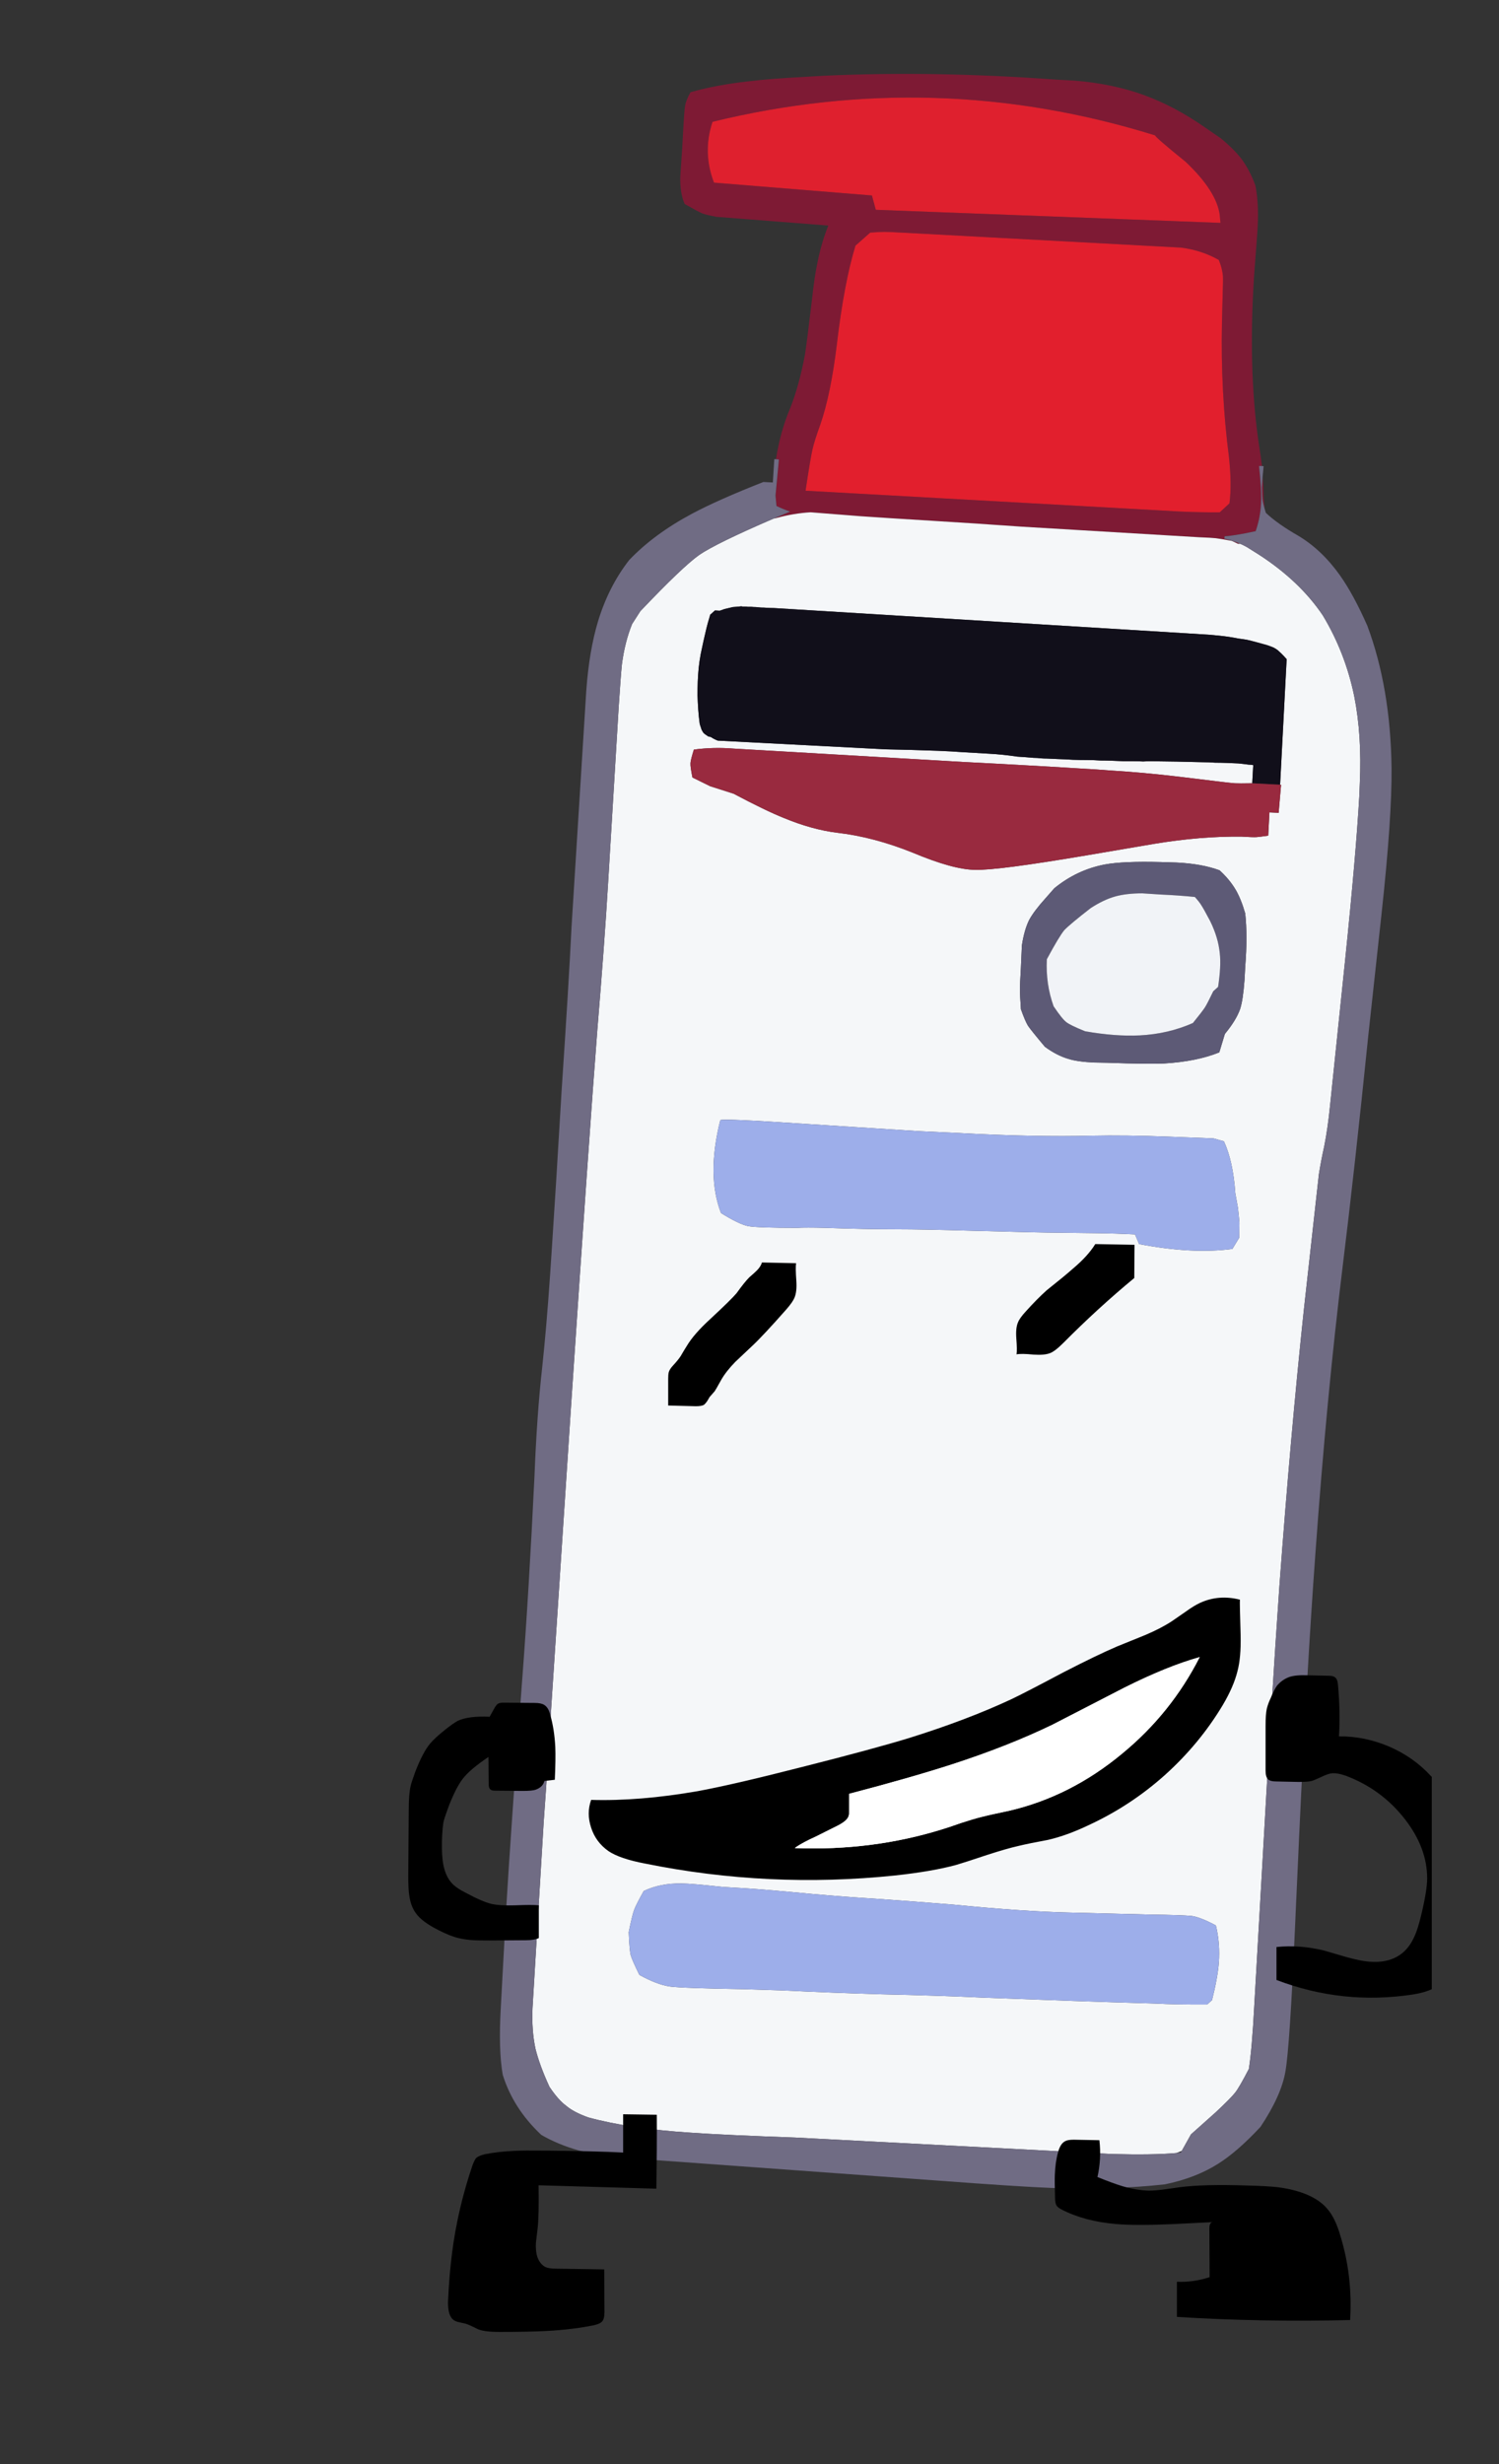 
<svg viewBox="0 0 112 184" height="184px" width="112px" y="0px" x="0px" preserveAspectRatio="none" xmlns:xlink="http://www.w3.org/1999/xlink" version="1.1" xmlns="http://www.w3.org/2000/svg">
<rect x="0" y="0" width="112" height="184" fill="#333333" stroke="none"/>
<defs></defs>

<g id="fun_scrollers">
<g transform="matrix( 0.362, 0, 0, 0.362, -594.2,0.1)" id="svg"></g>

<g transform="matrix( 0.362, 0, 0, 0.362, -594.2,0.1)" id="Layer_2"></g>

<g transform="matrix( 0.362, 0, 0, 0.362, -594.2,0.1)" id="Layer_3"></g>

<g transform="matrix( 0.362, 0, 0, 0.362, -594.2,0.1)" id="Layer_2"></g>

<g transform="matrix( 0.362, 0, 0, 0.362, -594.2,0.1)" id="Layer_3"></g>

<g transform="matrix( 0.362, 0, 0, 0.362, -594.2,0.1)" id="MergedLayer_3"></g>

<g transform="matrix( 0.362, 0, 0, 0.362, -594.2,0.1)" id="Layer_4"></g>

<g transform="matrix( 0.362, 0, 0, 0.362, -594.2,0.1)" id="Layer_1">
<g>
<g>
<g>
<path d="M 1902.45 104.65
L 1902.25 102.35
Q 1902.229 100.134 1902.05 98
L 1901.9 100.35
Q 1901.95 102.35 1902.05 103 1902.125 103.452 1902.45 104.65
M 1890.35 26.15
Q 1883.95 21.65 1877.45 19.3 1871.1 17 1863.2 16.35
L 1859.45 16.15
Q 1834.35 14.3 1811.45 15.35
L 1808.05 15.55
Q 1800.4 15.95 1795.9 16.5 1789.2 17.25 1783.95 18.75 1783.05 20.4 1782.85 21.45 1782.65 22.55 1782.4 27.5
L 1782.25 30.2
Q 1782.1 32.15 1781.85 36.1 1781.75 39.55 1782.75 41.8 1785.55 43.4 1786.4 43.75 1787.2 44.05 1789.3 44.45
L 1812.4 46.25
Q 1811 49.7 1810.2 53.7 1809.55 56.65 1809.05 61.35 1808.05 69.75 1807.6 72.75 1806.45 79 1804.6 83.75 1802.461 88.757 1801.6 94.45
L 1802.2 94.5
Q 1801.5 101.85 1801.5 101.95
L 1801.7 104.1
Q 1803.3 104.85 1804.5 105.25
L 1801.1 106.7
Q 1801.354 106.655 1801.6 106.6 1805.25 105.6 1808.75 105.4
L 1818.95 106.2
Q 1823.9 106.55 1833.8 107.15 1842.95 107.7 1852.05 108.35
L 1888.95 110.55
Q 1891.55 110.65 1892.4 110.75 1893.25 110.85 1895.7 111.3 1896.25 111.55 1896.95 111.9
L 1897.45 111.9
Q 1895.837 111.209 1894.15 110.85
L 1894.2 110.35
Q 1896.15 110.25 1900.6 109.3 1901.7 106.2 1901.75 102.65 1901.8 100.5 1901.3 95.85
L 1901.9 95.85
Q 1901.715 94.178 1901.45 92.55 1899 77.15 1900.25 57
L 1900.9 48.35
Q 1901.4 42.2 1900.55 38 1899.45 34.95 1897.75 32.6 1896.15 30.5 1893.4 28.25
L 1890.35 26.15
M 1893.2 44.1
Q 1893.25 44.9 1893.35 45.7
L 1822.2 43 1821.4 40.05 1788.8 37.4
Q 1786.4 31.15 1788.5 24.85 1834.6 13.6 1879.85 27.65 1879.85 28 1886.15 33.1 1892.55 39.15 1893.2 44.1
M 1885.2 50.8
Q 1889.5 51.35 1893 53.35 1893.7 55.05 1893.85 56.65 1893.9 57.55 1893.8 60.15
L 1893.65 66.35
Q 1893.35 80.55 1895.1 94.05 1895.7 99.7 1895.2 103.55
L 1893.2 105.4
Q 1889.85 105.45 1885.1 105.25
L 1807.7 100.95
Q 1808.75 94 1809.15 92.35 1809.55 90.6 1810.75 87.3 1812.9 81.1 1814.15 70.85 1815.65 58.1 1818 50.4
L 1821.05 47.7
Q 1823.15 47.55 1824 47.55 1824.8 47.55 1827.45 47.7
L 1885.2 50.8 Z" stroke="none" fill="#7E1A34"></path>

<path d="M 1852.05 108.35
Q 1842.95 107.7 1833.8 107.15 1823.9 106.55 1818.95 106.2
L 1808.75 105.4
Q 1805.25 105.6 1801.6 106.6 1801.354 106.655 1801.1 106.7 1789.242 111.806 1785.75 114.2 1782.3 116.65 1773.6 125.8
L 1771.9 128.45
Q 1770.4 132.15 1769.8 136.75 1769.55 139.2 1769.15 145.3
L 1766.95 181.85
Q 1766.2 194.45 1764.75 211.9 1763.05 233.65 1759.25 290.55
L 1754.45 363.5
Q 1754.25 367.55 1753.65 375.65
L 1751.35 413.95
Q 1751.15 418.5 1751.95 422.3 1752.8 425.75 1754.85 430.2 1756.7 432.95 1758.3 434.1 1759.8 435.4 1762.85 436.5 1771.5 438.85 1784 439.65 1791.2 440.15 1805.5 440.65
L 1870.95 444.05
Q 1879.368 444.278 1884.2 443.85 1884.806 443.641 1885.35 443.4
L 1887.25 440 1892.35 435.45
Q 1895.5 432.5 1896.4 431.35 1897.25 430.25 1899.2 426.5 1899.85 422.3 1900.3 413.75
L 1902 384
Q 1903.9 349.7 1905.5 326.95 1907.8 295.8 1910.55 269.9
L 1913.65 241.95
Q 1914.1 239.1 1914.75 236.2 1915.5 232.4 1915.95 227.85
L 1919.05 197.95
Q 1921.3 176.15 1922 163.85
L 1922.1 161.3
Q 1922.55 151.4 1920.95 143.35 1919.1 134.35 1914.45 126.65 1909.7 119.6 1901.3 114.15
L 1898.75 112.55
Q 1898.115 112.211 1897.45 111.9
L 1896.95 111.9
Q 1896.25 111.55 1895.7 111.3 1893.25 110.85 1892.4 110.75 1891.55 110.65 1888.95 110.55
L 1852.05 108.35
M 1772.3 393.75
Q 1772.7 392.65 1774.3 389.8 1777.75 388.15 1782.2 388.25 1784.05 388.25 1790.5 388.95
L 1795.5 389.25
Q 1800.05 389.55 1809 390.4 1815.75 391 1822.3 391.4 1830.15 391.95 1838.15 392.6 1852.9 394.05 1862.45 394.25
L 1878.5 394.65
Q 1885.7 394.75 1887.45 394.95 1889.2 395.2 1892.4 396.9 1893.3 400.65 1893 404.65 1892.75 407.75 1891.6 412.3
L 1890.6 413.2
Q 1884.5 413.25 1879.7 413
L 1876.25 412.9
Q 1865.6 412.6 1844.55 411.8 1835.1 411.35 1823.35 411.1 1813.05 410.8 1802.8 410.3
L 1794.95 410.05
Q 1782.4 409.85 1779.7 409.5 1777 409.1 1773.4 407.1 1771.9 404.05 1771.6 403 1771.35 401.9 1771.2 398.3 1771.9 394.85 1772.3 393.75
M 1866.75 234
Q 1873.65 233.85 1882.8 234.2
L 1891.9 234.55 1894.05 235.15
Q 1895.95 239.25 1896.4 245.85
L 1896.95 248.9
Q 1897.2 251.25 1897.25 252 1897.25 252.8 1897.2 255.05
L 1895.8 257.35
Q 1887.55 258.45 1876.55 256.35
L 1875.7 254.35
Q 1871.7 254.15 1867.7 254.1
L 1859.75 254
Q 1856.75 254 1842.15 253.6 1831.75 253.3 1826.6 253.3 1820 253.3 1811.65 253 1807.8 252.9 1805.95 253 1797.8 253 1795.85 252.65 1793.95 252.25 1790.25 249.95 1787.25 242.2 1790.1 230.8 1790.35 230.4 1807.5 231.55 1829.55 232.95 1830.9 233.05
L 1839.45 233.45
Q 1855.25 234.3 1866.75 234
M 1857.2 185.05
L 1859.05 182.95
Q 1863.7 179.15 1869.45 178.05 1873.25 177.35 1881 177.55
L 1884.3 177.65
Q 1889.5 177.9 1893.15 179.25 1895.2 181.1 1896.5 183.3 1897.6 185.2 1898.45 188.15 1898.95 192.8 1898.45 199.1
L 1898.3 201.9
Q 1898 206 1897.4 207.85 1896.6 210.15 1894.25 213
L 1893.1 216.8
Q 1888.45 218.7 1881.65 219.1 1878.5 219.25 1869.95 218.95
L 1867.25 218.9
Q 1863.85 218.75 1861.95 218.15 1859.55 217.45 1857.1 215.65 1854.2 212.2 1853.6 211.3 1853 210.3 1852.15 207.9 1851.95 204.9 1851.95 203.85 1851.95 202.75 1852.15 199.3
L 1852.35 194.75
Q 1852.85 191.5 1853.85 189.5 1854.85 187.65 1857.2 185.05
M 1799.75 125.1
Q 1800.45 125.15 1801.15 125.15
L 1890.95 130.65
Q 1892 130.75 1893.1 130.85 1894.1 130.95 1895.1 131.1 1896.1 131.25 1897.1 131.45 1897.95 131.55 1898.8 131.7 1899.7 131.9 1900.6 132.15 1901.4 132.35 1902.25 132.6 1903.05 132.8 1903.8 133.1 1904.5 133.35 1905.1 133.8 1906.1 134.65 1907 135.7
L 1905.65 161.6 1905.85 161.6 1905.35 167.4 1903.45 167.3 1903.2 172.1
Q 1901.45 172.35 1900.8 172.4 1900.1 172.45 1897.7 172.3 1889.25 172.2 1879.6 173.8
L 1865.8 176.15
Q 1847.2 179.3 1842.75 179.15 1838.25 179.15 1829.8 175.6 1821.7 172.35 1814.2 171.5 1809 170.85 1803.2 168.45 1799.35 166.9 1792.85 163.45
L 1788 161.9 1784.35 160.1
Q 1783.9 157.85 1783.95 157.15 1784 156.4 1784.65 154.35 1788.65 153.8 1792.95 154.15
L 1840.25 156.9
Q 1854.05 157.6 1867.75 158.45
L 1870.5 158.65
Q 1877.25 159.05 1884.85 159.95
L 1893.5 161
Q 1895.6 161.25 1896.35 161.3 1897.126 161.348 1899.7 161.3 1899.817 161.3 1899.9 161.3
L 1900.1 157.55
Q 1899.65 157.45 1899.15 157.45 1898.05 157.3 1897 157.2 1895.85 157.15 1894.7 157.1 1893.45 157.05 1892.25 157.05 1890.95 156.95 1889.7 156.95 1884.35 156.8 1879 156.75 1878.2 156.75 1877.4 156.8 1876.4 156.75 1875.45 156.75 1874.4 156.75 1873.35 156.75 1872.2 156.7 1871.05 156.65 1869.8 156.6 1868.55 156.6 1867.15 156.5 1865.8 156.5 1864.35 156.5 1862.9 156.45 1861.35 156.35 1859.75 156.3 1858.65 156.25 1857.55 156.2 1856.85 156.2 1856.25 156.15 1855.5 156.05 1854.75 156.05 1853.1 155.9 1851.4 155.8 1848.4 155.35 1845.6 155.2 1843 155.05 1840.4 154.9 1837.75 154.7 1835.1 154.6 1829.7 154.4 1824.3 154.3
L 1789.6 152.5
Q 1788.8 152.2 1788.15 151.75 1787.8 151.7 1787.55 151.6 1787.3 151.4 1787.05 151.25 1786.95 151.15 1786.8 151.05 1786.65 150.95 1786.6 150.85 1786.55 150.75 1786.5 150.7 1786.4 150.5 1786.3 150.35 1786.15 150.05 1786.1 149.8 1785.95 149.4 1785.85 149 1785.65 147.55 1785.55 146.1 1785.45 144.6 1785.4 143.15 1785.4 141.75 1785.45 140.35 1785.5 138.9 1785.65 137.45 1785.8 136.05 1786.05 134.7 1786.6 132 1787.25 129.3 1787.573 128.009 1787.95 126.8
L 1788 126.55 1789 125.65 1790 125.7
Q 1790.502 125.516 1791 125.35 1791.9 125.15 1792.7 124.95 1793.5 124.9 1794.4 124.8 1794.55 124.8 1794.7 124.85 1794.9 124.85 1795.15 124.85 1795.45 124.85 1795.8 124.9 1796.1 124.9 1796.5 124.9 1797 124.95 1797.45 124.95 1798 125 1798.5 125.05 1799.15 125.05 1799.75 125.1 Z" stroke="none" fill="#F5F7F9"></path>

<path d="M 1801.15 125.15
Q 1800.45 125.15 1799.75 125.1 1799.15 125.05 1798.5 125.05 1798 125 1797.45 124.95 1797 124.95 1796.5 124.9 1796.1 124.9 1795.8 124.9 1795.45 124.85 1795.15 124.85 1794.9 124.85 1794.7 124.85 1794.55 124.8 1794.4 124.8 1793.5 124.9 1792.7 124.95 1791.9 125.15 1791 125.35 1790.502 125.516 1790 125.7
L 1789 125.65 1788 126.55 1787.95 126.8
Q 1787.573 128.009 1787.25 129.3 1786.6 132 1786.05 134.7 1785.8 136.05 1785.65 137.45 1785.5 138.9 1785.45 140.35 1785.4 141.75 1785.4 143.15 1785.45 144.6 1785.55 146.1 1785.65 147.55 1785.85 149 1785.95 149.4 1786.1 149.8 1786.15 150.05 1786.3 150.35 1786.4 150.5 1786.5 150.7 1786.55 150.75 1786.6 150.85 1786.65 150.95 1786.8 151.05 1786.95 151.15 1787.05 151.25 1787.3 151.4 1787.55 151.6 1787.8 151.7 1788.15 151.75 1788.8 152.2 1789.6 152.5
L 1824.3 154.3
Q 1829.7 154.4 1835.1 154.6 1837.75 154.7 1840.4 154.9 1843 155.05 1845.6 155.2 1848.4 155.35 1851.4 155.8 1853.1 155.9 1854.75 156.05 1855.5 156.05 1856.25 156.15 1856.85 156.2 1857.55 156.2 1858.65 156.25 1859.75 156.3 1861.35 156.35 1862.9 156.45 1864.35 156.5 1865.8 156.5 1867.15 156.5 1868.55 156.6 1869.8 156.6 1871.05 156.65 1872.2 156.7 1873.35 156.75 1874.4 156.75 1875.45 156.75 1876.4 156.75 1877.4 156.8 1878.2 156.75 1879 156.75 1884.35 156.8 1889.7 156.95 1890.95 156.95 1892.25 157.05 1893.45 157.05 1894.7 157.1 1895.85 157.15 1897 157.2 1898.05 157.3 1899.15 157.45 1899.65 157.45 1900.1 157.55
L 1899.9 161.3 1905.65 161.6 1907 135.7
Q 1906.1 134.65 1905.1 133.8 1904.5 133.35 1903.8 133.1 1903.05 132.8 1902.25 132.6 1901.4 132.35 1900.6 132.15 1899.7 131.9 1898.8 131.7 1897.95 131.55 1897.1 131.45 1896.1 131.25 1895.1 131.1 1894.1 130.95 1893.1 130.85 1892 130.75 1890.95 130.65
L 1801.15 125.15 Z" stroke="none" fill="#110F1A"></path>

<path d="M 1803.2 168.45
Q 1809 170.85 1814.2 171.5 1821.7 172.35 1829.8 175.6 1838.25 179.15 1842.75 179.15 1847.2 179.3 1865.8 176.15
L 1879.6 173.8
Q 1889.25 172.2 1897.7 172.3 1900.1 172.45 1900.8 172.4 1901.45 172.35 1903.2 172.1
L 1903.45 167.3 1905.35 167.4 1905.85 161.6 1905.65 161.6 1899.9 161.3
Q 1899.817 161.3 1899.7 161.3 1897.126 161.348 1896.35 161.3 1895.6 161.25 1893.5 161
L 1884.85 159.95
Q 1877.25 159.05 1870.5 158.65
L 1867.75 158.45
Q 1854.05 157.6 1840.25 156.9
L 1792.95 154.15
Q 1788.65 153.8 1784.65 154.35 1784 156.4 1783.95 157.15 1783.9 157.85 1784.35 160.1
L 1788 161.9 1792.85 163.45
Q 1799.35 166.9 1803.2 168.45 Z" stroke="none" fill="#992A3F"></path>

<path d="M 1859.05 182.95
L 1857.2 185.05
Q 1854.85 187.65 1853.85 189.5 1852.85 191.5 1852.35 194.75
L 1852.15 199.3
Q 1851.95 202.75 1851.95 203.85 1851.95 204.9 1852.15 207.9 1853 210.3 1853.6 211.3 1854.2 212.2 1857.1 215.65 1859.55 217.45 1861.95 218.15 1863.85 218.75 1867.25 218.9
L 1869.95 218.95
Q 1878.5 219.25 1881.65 219.1 1888.45 218.7 1893.1 216.8
L 1894.25 213
Q 1896.6 210.15 1897.4 207.85 1898 206 1898.3 201.9
L 1898.45 199.1
Q 1898.95 192.8 1898.45 188.15 1897.6 185.2 1896.5 183.3 1895.2 181.1 1893.15 179.25 1889.5 177.9 1884.3 177.65
L 1881 177.55
Q 1873.25 177.35 1869.45 178.05 1863.7 179.15 1859.05 182.95
M 1857.5 197.6
Q 1860 192.95 1861.1 191.6 1862.3 190.35 1866.55 187.05 1869.25 185.3 1871.6 184.65 1873.9 184 1877.2 184
L 1881.05 184.25
Q 1884.55 184.4 1888.05 184.75 1889 185.8 1889.35 186.4 1889.8 187.05 1891.2 189.7 1892.9 193.15 1893.2 196.4 1893.5 198.95 1892.85 203.3
L 1891.85 204.2
Q 1890.65 206.7 1890.15 207.5 1889.6 208.35 1887.65 210.75 1882.55 213 1876.7 213.3 1871.65 213.55 1865.4 212.45 1862.3 211.2 1861.5 210.55 1860.65 209.9 1858.9 207.3 1857.25 202.7 1857.5 197.6 Z" stroke="none" fill="#5D5A76"></path>

<path d="M 1861.1 191.6
Q 1860 192.95 1857.5 197.6 1857.25 202.7 1858.9 207.3 1860.65 209.9 1861.5 210.55 1862.3 211.2 1865.4 212.45 1871.65 213.55 1876.7 213.3 1882.55 213 1887.65 210.75 1889.6 208.35 1890.15 207.5 1890.65 206.7 1891.85 204.2
L 1892.85 203.3
Q 1893.5 198.95 1893.2 196.4 1892.9 193.15 1891.2 189.7 1889.8 187.05 1889.35 186.4 1889 185.8 1888.05 184.75 1884.55 184.4 1881.05 184.25
L 1877.2 184
Q 1873.9 184 1871.6 184.65 1869.25 185.3 1866.55 187.05 1862.3 190.35 1861.1 191.6 Z" stroke="none" fill="#F1F3F7"></path>

<path d="M 1882.8 234.2
Q 1873.65 233.85 1866.75 234 1855.25 234.3 1839.45 233.45
L 1830.9 233.05
Q 1829.55 232.95 1807.5 231.55 1790.35 230.4 1790.1 230.8 1787.25 242.2 1790.25 249.95 1793.95 252.25 1795.85 252.65 1797.8 253 1805.95 253 1807.8 252.9 1811.65 253 1820 253.3 1826.6 253.3 1831.75 253.3 1842.15 253.6 1856.75 254 1859.75 254
L 1867.7 254.1
Q 1871.7 254.15 1875.7 254.35
L 1876.55 256.35
Q 1887.55 258.45 1895.8 257.35
L 1897.2 255.05
Q 1897.25 252.8 1897.25 252 1897.2 251.25 1896.95 248.9
L 1896.4 245.85
Q 1895.95 239.25 1894.05 235.15
L 1891.9 234.55 1882.8 234.2
M 1774.3 389.8
Q 1772.7 392.65 1772.3 393.75 1771.9 394.85 1771.2 398.3 1771.35 401.9 1771.6 403 1771.9 404.05 1773.4 407.1 1777 409.1 1779.7 409.5 1782.4 409.85 1794.95 410.05
L 1802.8 410.3
Q 1813.05 410.8 1823.35 411.1 1835.1 411.35 1844.55 411.8 1865.6 412.6 1876.25 412.9
L 1879.7 413
Q 1884.5 413.25 1890.6 413.2
L 1891.6 412.3
Q 1892.75 407.75 1893 404.65 1893.3 400.65 1892.4 396.9 1889.2 395.2 1887.45 394.95 1885.7 394.75 1878.5 394.65
L 1862.45 394.25
Q 1852.9 394.05 1838.15 392.6 1830.15 391.95 1822.3 391.4 1815.75 391 1809 390.4 1800.05 389.55 1795.5 389.25
L 1790.5 388.95
Q 1784.05 388.25 1782.2 388.25 1777.75 388.15 1774.3 389.8 Z" stroke="none" fill="#9DAEEA"></path>

<path d="M 1902.05 98
L 1902.25 95.9 1901.9 95.85 1901.3 95.85
Q 1901.8 100.5 1901.75 102.65 1901.7 106.2 1900.6 109.3 1896.15 110.25 1894.2 110.35
L 1894.15 110.85
Q 1895.837 111.209 1897.45 111.9 1898.115 112.211 1898.75 112.55
L 1901.3 114.15
Q 1909.7 119.6 1914.45 126.65 1919.1 134.35 1920.95 143.35 1922.55 151.4 1922.1 161.3
L 1922 163.85
Q 1921.3 176.15 1919.05 197.95
L 1915.95 227.85
Q 1915.5 232.4 1914.75 236.2 1914.1 239.1 1913.65 241.95
L 1910.55 269.9
Q 1907.8 295.8 1905.5 326.95 1903.9 349.7 1902 384
L 1900.3 413.75
Q 1899.85 422.3 1899.2 426.5 1897.25 430.25 1896.4 431.35 1895.5 432.5 1892.35 435.45
L 1887.25 440 1885.35 443.4 1885.15 443.75
Q 1884.705 443.799 1884.2 443.85 1879.368 444.278 1870.95 444.05
L 1805.5 440.65
Q 1791.2 440.15 1784 439.65 1771.5 438.85 1762.85 436.5 1759.8 435.4 1758.3 434.1 1756.7 432.95 1754.85 430.2 1752.8 425.75 1751.95 422.3 1751.15 418.5 1751.35 413.95
L 1753.65 375.65
Q 1754.25 367.55 1754.45 363.5
L 1759.25 290.55
Q 1763.05 233.65 1764.75 211.9 1766.2 194.45 1766.95 181.85
L 1769.15 145.3
Q 1769.55 139.2 1769.8 136.75 1770.4 132.15 1771.9 128.45
L 1773.6 125.8
Q 1782.3 116.65 1785.75 114.2 1789.242 111.806 1801.1 106.7
L 1804.5 105.25
Q 1803.3 104.85 1801.7 104.1
L 1801.5 101.95
Q 1801.5 101.85 1802.2 94.5
L 1801.6 94.45 1801.25 94.45 1800.95 99.25 1799 99.15
Q 1789.7 102.8 1784.25 105.7 1776.4 109.9 1771.3 115.25 1767.05 120.7 1764.85 127.95 1763.05 133.95 1762.45 142.1
L 1759.4 190.95
Q 1758.85 202.35 1757.35 224.75
L 1756.25 243
Q 1755.2 259.55 1755 262.35 1754.25 273.35 1753.35 281.75 1752.25 291.5 1751.75 304.3 1750.6 328.15 1749.2 346.45 1746.95 376.15 1745.85 394.45
L 1744.8 413.85
Q 1744.3 422.65 1745.2 427.7 1747.35 434.65 1753.15 440.1 1756.6 442.1 1760.85 443.3 1764.2 444.15 1769.05 444.75
L 1835.2 449.55
Q 1851.9 450.8 1858.5 451.05 1871.65 451.45 1881.9 450.3 1888.2 449 1892.8 446.1 1896.8 443.6 1901.6 438.45 1905.9 432 1906.75 427 1907.65 421.85 1908.7 397.8
L 1909.55 379.1
Q 1911.15 344.5 1912.95 319.95 1915.25 288 1918.55 261.05 1921.05 240.8 1923.85 213.35
L 1926.6 188.1
Q 1928.75 168.3 1928.65 158.15 1928.45 141.65 1923.65 128.8 1920.8 122.35 1918 118.4 1914.3 113.2 1909.5 110.3 1905.05 107.75 1902.7 105.5 1902.564 105.031 1902.45 104.65 1902.125 103.452 1902.05 103 1901.95 102.35 1901.9 100.35
L 1902.05 98 Z" stroke="none" fill="#706C84"></path>

<path d="M 1893 53.35
Q 1889.5 51.35 1885.2 50.8
L 1827.45 47.7
Q 1824.8 47.55 1824 47.55 1823.15 47.55 1821.05 47.7
L 1818 50.4
Q 1815.65 58.1 1814.15 70.85 1812.9 81.1 1810.75 87.3 1809.55 90.6 1809.15 92.35 1808.75 94 1807.7 100.95
L 1885.1 105.25
Q 1889.85 105.45 1893.2 105.4
L 1895.2 103.55
Q 1895.7 99.7 1895.1 94.05 1893.35 80.55 1893.65 66.35
L 1893.8 60.15
Q 1893.9 57.55 1893.85 56.65 1893.7 55.05 1893 53.35 Z" stroke="none" fill="#E21F2D"></path>

<path d="M 1893.35 45.7
Q 1893.25 44.9 1893.2 44.1 1892.55 39.15 1886.15 33.1 1879.85 28 1879.85 27.65 1834.6 13.6 1788.5 24.85 1786.4 31.15 1788.8 37.4
L 1821.4 40.05 1822.2 43 1893.35 45.7 Z" stroke="none" fill="#DF202E"></path>
</g>
</g>
</g>
</g>

<g transform="matrix( 0.362, 0, 0, 0.362, -594.2,0.1)" id="Layer_2">
<g>
<g>
<g>
<path d="M 1916.95 345.7
Q 1916.55 345.4 1915.75 345.4
L 1911.3 345.3
Q 1908.9 345.2 1907.55 345.65 1906.05 346.2 1905 347.45 1904.45 348.2 1903.75 349.9 1903.15 351.15 1902.9 352.2 1902.65 353.35 1902.65 355.75
L 1902.65 364.95
Q 1902.65 366.25 1903.15 366.75 1903.65 367.2 1904.8 367.2
L 1909.45 367.3
Q 1911.45 367.3 1912.15 367.1 1912.7 366.95 1914.3 366.2 1915.65 365.55 1916.5 365.5 1917.55 365.45 1919.15 366 1926.65 368.8 1931.5 375.1 1936 380.95 1936 387.2 1936 389.65 1934.75 394.85 1934.1 397.55 1933.45 399 1932.5 401.2 1931.05 402.45 1928.1 405 1923 404.25 1921.35 404 1918.9 403.3 1915.2 402.2 1914.8 402.1 1909.75 400.85 1904.9 401.35
L 1904.9 408.15
Q 1918.55 413.35 1933 411.15 1935.355 410.792 1936.95 410.05
L 1936.95 366.25
Q 1936.851 366.161 1936.75 366.05 1933.15 362.15 1928.15 360 1923.1 357.85 1917.8 357.9 1918.1 352.9 1917.6 347.3 1917.5 346.05 1916.95 345.7
M 1777 435.95
L 1770.05 435.85 1770.05 443.75
Q 1764.65 443.45 1753.85 443.35 1749.7 443.3 1747.65 443.4 1744.2 443.55 1741.5 444.1 1740.2 444.4 1739.7 444.9 1739.45 445.15 1739 446.25 1735.9 455.35 1734.75 464.4 1734.15 468.95 1733.9 474.65 1733.9 477.4 1735 478.25 1735.45 478.6 1736.2 478.75 1736.65 478.85 1737.55 479.05 1738.45 479.35 1740.1 480.2 1741.45 480.75 1744.5 480.75 1750.85 480.75 1754.35 480.55 1759.8 480.25 1764.1 479.35 1765.35 479.05 1765.75 478.55 1766.2 478 1766.2 476.65
L 1766.15 467.85 1756.2 467.7
Q 1754.6 467.7 1753.9 467.3 1752.9 466.75 1752.35 465.3 1751.95 464.05 1752.05 462.35 1752.1 461.85 1752.4 459.4 1752.7 456.8 1752.6 450.5
L 1776.9 451.2
Q 1777.05 442.7 1777 435.95
M 1868.35 441.2
L 1863.1 441.1
Q 1861.9 441.1 1861.4 441.35 1860.3 441.8 1859.8 443.75 1859.25 445.75 1859.15 448.4 1859.1 449.8 1859.2 453.15 1859.2 454.25 1859.55 454.75 1859.85 455.15 1860.65 455.55 1865.35 457.95 1871.85 458.5 1876 458.85 1883.7 458.5
L 1891.75 458.1
Q 1891.05 458.15 1891.05 459.4
L 1891.1 469.45
Q 1887.75 470.55 1884.35 470.4
L 1884.35 477.65
Q 1901.95 478.75 1920.1 478.3 1920.65 469.3 1918.1 460.95 1917 457.1 1915.25 455.2 1913.8 453.55 1911.25 452.45 1908.65 451.35 1905.2 450.9 1903 450.65 1898.9 450.55 1889.85 450.25 1884.95 450.9 1882.8 451.2 1881.75 451.35 1879.85 451.6 1878.55 451.6 1876.1 451.55 1873.15 450.7 1871.15 450.1 1867.95 448.8 1868.8 445 1868.35 441.2
M 1875.55 263.35
L 1875.6 256.5 1867.5 256.35
Q 1866 258.8 1862.85 261.45 1861.1 263 1857.45 265.9 1855.45 267.7 1853.2 270.2 1851.9 271.6 1851.55 272.5 1851.05 273.65 1851.2 275.75 1851.4 278.25 1851.25 279.1 1852.25 278.9 1854.75 279.15 1857 279.3 1858.15 278.85 1859.15 278.5 1860.95 276.7 1868.05 269.55 1875.55 263.35
M 1763.45 376.75
Q 1764.4 379.7 1767 381.55 1769.35 383.15 1774.65 384.15 1800.1 389.3 1826.15 386.6 1833.95 385.75 1838.85 384.4 1840.4 383.95 1845.2 382.35 1849.2 381.05 1851.65 380.5 1853.7 380 1857.75 379.25 1861.65 378.35 1866.05 376.25 1874.75 372.25 1881.9 365.85 1889 359.45 1893.75 351.55 1896.05 347.7 1896.85 344.45 1897.6 341.65 1897.5 337.1 1897.3 330.5 1897.35 329.7 1893 328.6 1889.15 330.35 1887.85 330.95 1886.2 332.15 1883.55 334 1883.3 334.15 1881.1 335.6 1877.8 337 1873.95 338.55 1872 339.35 1867.8 341.15 1861 344.65 1853 348.9 1850.15 350.25 1841.05 354.5 1829.05 358.25 1821.5 360.55 1807.05 364.2 1792.8 367.85 1785.45 369.2 1773.35 371.3 1763.45 371 1762.45 373.75 1763.45 376.75
M 1805.5 380.95
Q 1805.65 380.8 1805.8 380.7 1807.3 379.7 1809.75 378.6
L 1814.45 376.25
Q 1816.35 375.25 1816.6 374.3 1816.7 374 1816.7 373.4
L 1816.7 369.75
Q 1829.5 366.4 1838 363.65 1849.55 359.9 1858.65 355.5 1868.55 350.4 1873.5 347.85 1882.4 343.4 1889.05 341.55 1883.15 353.15 1873.05 361.45 1862.4 370.3 1849.7 373.25 1845.85 374.05 1843.9 374.55 1842.3 374.95 1839.85 375.75 1837.15 376.7 1835.8 377.1 1821.4 381.55 1805.5 380.95
M 1727.15 365.2
Q 1726.35 367.4 1726.2 368.1 1725.8 369.7 1725.8 373
L 1725.7 386.7
Q 1725.7 389.4 1725.9 390.7 1726.2 392.9 1727.25 394.35 1728.5 396.15 1732 397.9 1734.35 399.1 1736.05 399.5 1737.45 399.85 1739.25 399.95 1740.1 400 1742.5 400
L 1749.95 399.95
Q 1751.75 399.95 1752.65 399.5
L 1752.65 392.75
Q 1751.35 392.6 1747.75 392.75 1744.6 392.85 1742.85 392.45 1740.95 392 1737.45 390.1 1735.85 389.3 1734.95 388.45 1733.45 387 1732.95 384.4 1732.6 382.65 1732.65 379.6 1732.75 376.4 1733.05 375.25 1733.25 374.5 1734.15 372.05 1735.6 368.4 1736.95 366.65 1738.45 364.7 1742.25 362.15
L 1742.3 367.75
Q 1742.3 368.55 1742.65 368.85 1742.95 369.1 1743.5 369.1
L 1749.35 369.15
Q 1751.3 369.15 1752 368.9 1753.5 368.35 1753.8 367.1
L 1755.95 366.85
Q 1756.15 362.5 1756.05 360.1 1755.85 356.35 1755 353.45 1754.65 351.95 1753.75 351.4 1753.1 351 1751.8 351
L 1745.4 350.95
Q 1744.55 350.95 1744.25 351.15 1743.9 351.35 1743.5 352.05
L 1742.5 353.85
Q 1738.15 353.65 1735.9 354.7 1734.85 355.3 1733.35 356.5 1731.2 358.2 1730.2 359.4 1728.7 361.2 1727.15 365.2
M 1781.9 279.5
Q 1781.45 280.2 1780.35 281.4 1779.6 282.2 1779.45 282.85 1779.35 283.3 1779.35 284.15
L 1779.35 289.65 1785.05 289.8
Q 1786.25 289.8 1786.75 289.5 1787.05 289.25 1787.4 288.75 1787.8 288.05 1787.9 287.9
L 1788.95 286.7
Q 1789.05 286.6 1790.3 284.35 1791.3 282.6 1793.2 280.65 1795.55 278.45 1796.7 277.35 1798.95 275.25 1803.8 269.75 1805.05 268.3 1805.4 267.45 1805.95 266.2 1805.8 263.95 1805.6 261.2 1805.75 260.3
L 1798.7 260.15
Q 1798.45 261 1797.65 261.8 1797.15 262.3 1796.1 263.2 1795.1 264.2 1793.45 266.5 1792.3 267.85 1788.1 271.75 1784.65 274.9 1783.2 277.35 1782.75 278.05 1781.9 279.5 Z" stroke="none" fill="#000000"></path>

<path d="M 1805.8 380.7
Q 1805.65 380.8 1805.5 380.95 1821.4 381.55 1835.8 377.1 1837.15 376.7 1839.85 375.75 1842.3 374.95 1843.9 374.55 1845.85 374.05 1849.7 373.25 1862.4 370.3 1873.05 361.45 1883.15 353.15 1889.05 341.55 1882.4 343.4 1873.5 347.85 1868.55 350.4 1858.65 355.5 1849.55 359.9 1838 363.65 1829.5 366.4 1816.7 369.75
L 1816.7 373.4
Q 1816.7 374 1816.6 374.3 1816.35 375.25 1814.45 376.25
L 1809.75 378.6
Q 1807.3 379.7 1805.8 380.7 Z" stroke="none" fill="#FFFFFF"></path>
</g>
</g>
</g>
</g>

<g transform="matrix( 0.362, 0, 0, 0.362, -594.2,0.1)" id="Layer_5"></g>

<g transform="matrix( 0.362, 0, 0, 0.362, -594.2,0.1)" id="Layer_6"></g>

<g transform="matrix( 0.362, 0, 0, 0.362, -594.2,0.1)" id="MergedLayer_1"></g>

<g transform="matrix( 0.362, 0, 0, 0.362, -594.2,0.1)" id="Layer_2"></g>
</g>
</svg>
